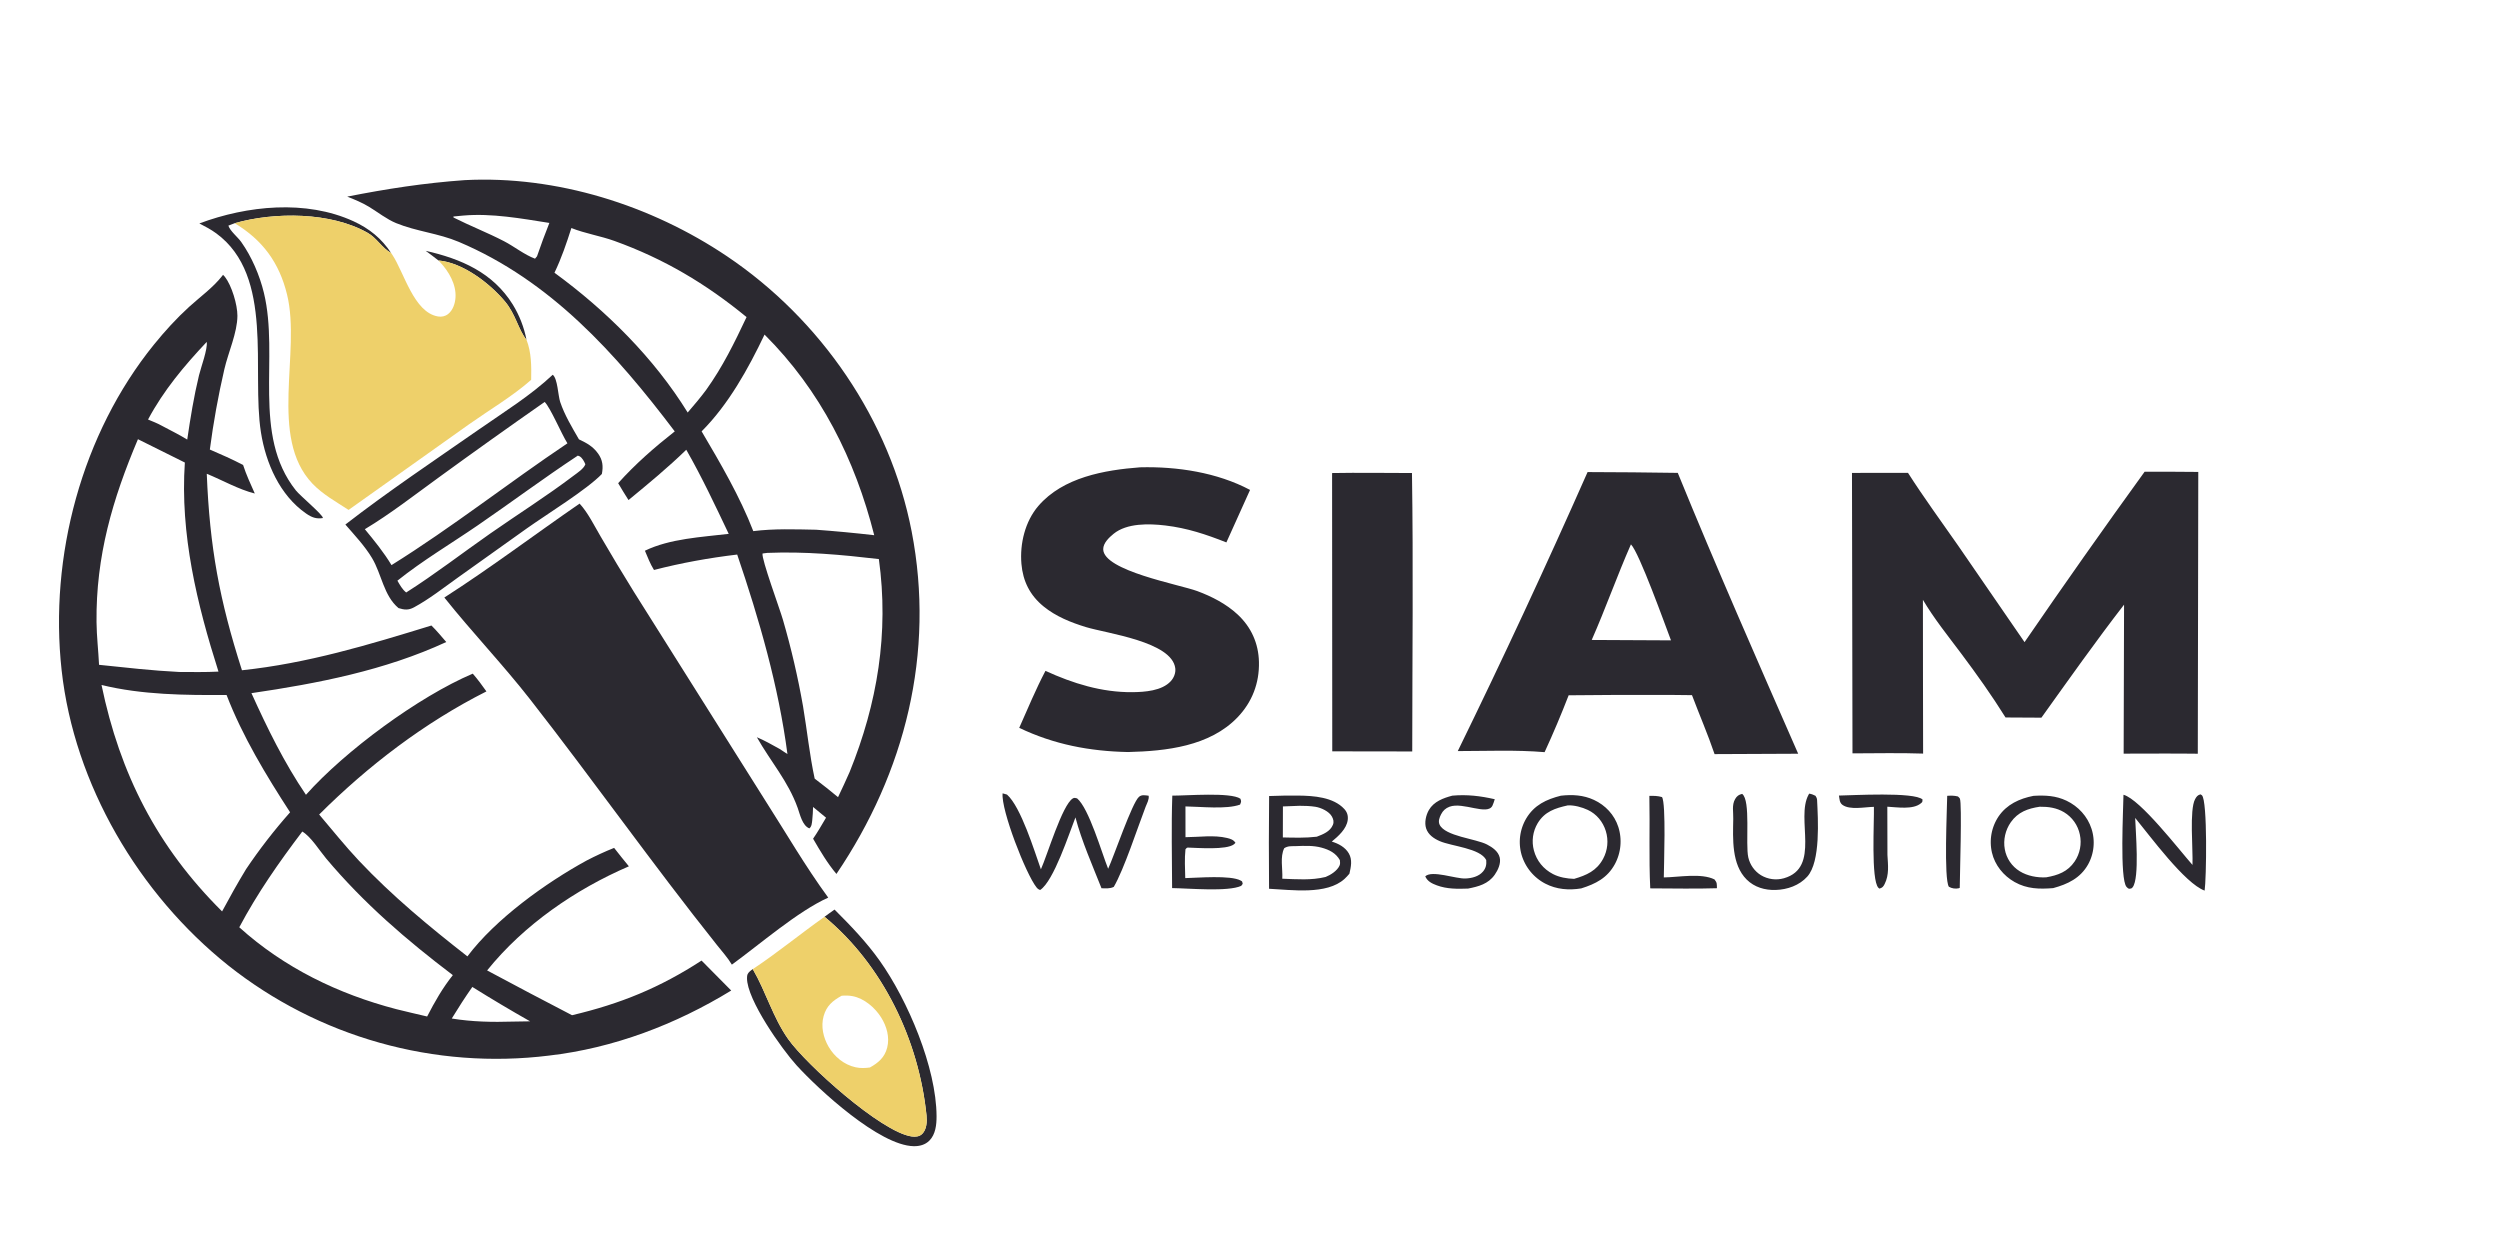   <svg xmlns="http://www.w3.org/2000/svg" width="1021" height="511">
            <clipPath id="a">
              <path d="M0 0h1021v511H0z" />
            </clipPath>
            <g clip-path="url(#a)">
              <path
                fill="#2B2930"
                d="M173.861 102.437c14.418 3.28 27.412 8.844 35.555 21.932q1.019 1.654 1.883 3.395.866 1.74 1.57 3.552t1.244 3.679q.538 1.868.906 3.776c-3.358-4.157-4.389-10.403-8.797-15.664-6.213-7.413-17.208-15.862-27.166-16.732-1.723-1.322-3.431-2.67-5.195-3.938m621.377 222.57c1.573-.088 2.857-.122 4.39.269.262.292.617.522.787.876.927 1.933-.03 31.615-.054 36.453-.136.054-.263.13-.406.161q-.512.113-1.037.13t-1.043-.062-1.014-.254q-.494-.174-.949-.437c-2.079-3.266-.744-31.575-.674-37.136m-121.638.035c1.851-.04 3.375-.037 5.161.481 1.717 2.487.766 27.902.737 32.82 6.04-.096 15.288-1.876 20.7.813 1.124 1.375.929 1.86.996 3.59-9.044.312-18.18.052-27.235.058-.599-12.554-.093-25.189-.36-37.762m77.43-.135c5.242-.08 30.844-1.56 34.145 1.615-.145 1.091.091.88-.653 1.52-3.177 2.728-9.787 1.619-13.737 1.414l.047 19.689c.228 4.097.78 8.09-1.15 11.902-.546 1.08-.939 1.526-2.122 1.86-.138-.11-.292-.203-.414-.33-3.095-3.194-1.671-27.295-1.839-33.058-3.6.038-9.832 1.418-12.865-.83-1.225-.907-1.167-2.406-1.412-3.782m-157.901.036c6.021-.54 11.461.119 17.332 1.457-.29.87-.55 1.856-.961 2.67-2.075 4.097-11.984-1.652-17.505.392-1.597.592-2.699 1.603-3.455 3.11-.643 1.277-1.26 2.8-.609 4.205 2.21 4.753 14.807 5.742 19.364 8.113 2.198 1.143 4.575 2.758 5.194 5.323.568 2.358-.705 5.137-2.037 7.028-2.66 3.779-6.6 4.807-10.88 5.65-4.307.16-8.665.214-12.766-1.318-2.043-.763-3.814-1.618-4.731-3.666 2.692-2.656 12.485 1.056 16.446.87 2.572-.12 5.404-.793 7.142-2.84 1.199-1.412 1.479-2.886 1.317-4.697-2.445-4.86-14.114-5.587-19.024-7.74-2.372-1.04-4.674-2.603-5.522-5.178-.774-2.353-.084-5.414 1.126-7.506 2.013-3.482 5.898-4.899 9.569-5.873m145.744-.827c.992.165 1.686.43 2.581.887.383.585.614 1.061.65 1.775.366 7.695 1.496 25.128-4.009 31.226-3.261 3.613-8.117 5.302-12.897 5.45-4.393.136-8.676-1.09-11.85-4.243-6.227-6.186-5.623-16.668-5.487-24.74.097-2.73-.672-5.673.772-8.15.716-1.23 1.503-1.791 2.86-2.1 3.573 2.641 1.281 20.449 2.51 25.93q.126.559.307 1.103.18.543.413 1.066.233.522.516 1.02.283.497.614.963.331.467.707.898.376.432.792.824.417.393.87.742.452.35.938.652.523.314 1.076.574.552.259 1.127.46.577.202 1.17.345t1.198.222 1.215.1q.61.018 1.218-.026.61-.044 1.21-.15.6-.104 1.188-.27c15.154-4.332 4.73-24.352 10.054-34.106q.126-.227.257-.452m-260.096.817c5.743.028 23.86-1.474 27.817 1.262.424 1.214.34 1.195-.147 2.403-5.58 2.026-16.1.821-22.299.74l.013 12.564c5.478-.022 11.673-.977 16.991.324 1.423.35 2.618.713 3.421 1.983-.21.204-.4.433-.632.611-3.087 2.366-14.781 1.442-18.928 1.323-.507.18-.173.025-.86.693-.418 3.886-.17 7.874-.088 11.778 5.047-.094 18.534-1.292 22.687 1.02.755.418.52.377.779 1.335l-.615.817c-5.419 2.481-21.374.996-28.219.906-.04-12.562-.35-25.207.08-37.759m416.642 28.297c.272-6.197-1.326-22.495 1.077-26.87.567-1.032 1.017-1.625 2.17-1.954.204.129.434.222.61.385 2.342 2.166 1.815 34.442 1.104 38.926-8.041-2.871-22.367-22.388-28.365-29.687.177 5.59 1.863 24.603-1.032 28.329-.489.628-.773.504-1.494.62-.489-.285-.575-.293-1.003-.776-2.83-3.19-1.314-31.85-1.246-37.631 6.853 1.85 22.788 22.555 28.179 28.658m-485.939-29.237 1.787.509c5.699 5.045 11.22 23.136 13.846 30.527 2.621-5.79 8.715-26.324 13.033-28.952.673-.41 1.031-.16 1.748-.024 4.835 4.042 10.036 22.148 12.68 28.746 2.388-5.14 9.791-27.01 12.609-29.388 1.155-.974 2.55-.608 3.935-.444.25 1.523-.669 3.073-1.234 4.51-3.282 8.54-8.818 25.55-13 32.712-1.587.805-3.293.592-5.024.57-3.67-9.28-8.11-19.306-10.637-28.935-2.547 6.43-8.854 26.02-14.415 29.642-.675-.24-1.012-.48-1.466-1.042-4.317-5.355-14.58-31.696-13.862-38.431M81.42 91.252c19.485-7.29 43.545-9.796 62.977-.876 6.424 2.95 11.454 7.02 15.335 12.945-3.75-2.04-5.787-6.063-9.568-8.216-15.065-8.58-38.063-8.586-54.32-3.947l-2.577.993c.709 2.218 3.809 4.647 5.253 6.68 4.287 6.035 7.538 13.639 9.268 20.817 6.334 26.276-5.002 57.884 13.04 80.638 1.707 2.153 11.377 10.24 11.027 11.288-2.703.451-4.592-.294-6.828-1.843-10.76-7.449-16.482-20.61-18.457-33.149-3.968-25.187 5.59-63.795-18.234-81.267-2.18-1.6-4.521-2.827-6.917-4.063m255.322 283.159c1.356-.986 2.7-2 4.087-2.94 6.622 6.612 13.034 13.256 18.462 20.92 11.46 16.182 23.127 43.595 23.201 63.495.012 3.408-.392 7.404-2.933 9.943-1.731 1.73-4.018 2.318-6.41 2.275-13.987-.247-38.759-23.068-47.807-33.003-5.991-6.579-20.368-26.856-20.26-35.677.017-1.353.208-1.829 1.191-2.753.302-.284.817-.635 1.167-.883 5.393 9.258 8.157 19.621 14.428 28.539 7.28 10.35 37.994 38.042 50.454 39.803 1.537.216 3.178.09 4.334-1.078 1.832-1.851 1.986-5.032 1.74-7.462-3.11-30.69-17.78-61.434-41.654-81.179M518.307 325.1c3.966-.16 7.975-.223 11.944-.183 6.2.062 14.323.613 18.774 5.494 1.17 1.284 1.6 2.735 1.388 4.46-.45 3.636-3.866 6.654-6.512 8.831 2.717.81 5.485 2.288 6.954 4.822 1.528 2.633.882 5.497.248 8.289-.632.743-1.268 1.458-1.989 2.118-7.25 6.642-21.753 4.466-30.831 4.038q-.162-18.934.024-37.87m10.976 20.452c-1.809.062-3.236-.155-4.797.846-1.789 3.542-.57 8.463-.796 12.465 5.963.218 11.82.715 17.677-.707 2.076-.818 4.741-2.525 5.694-4.629.366-.808.195-1.384.142-2.247-1.627-2.896-4.338-4.245-7.474-5.103-3.39-.928-6.97-.752-10.446-.625m1.446-16.463-6.783.257-.03 12.663c4.644.102 9.232.248 13.859-.296 2.548-.97 5.458-2.1 6.58-4.835.5-1.222.205-2.296-.404-3.41-1.155-2.11-4.46-3.617-6.732-3.975-2.13-.334-4.338-.406-6.49-.404m106.8-4.133c4.64-.506 9.13-.271 13.431 1.724 4.713 2.187 8.353 6.07 9.965 11.043q.148.467.274.941t.227.954.179.964q.077.485.13.972.052.487.081.977.028.489.032.98.003.49-.018.98t-.066.978q-.046.488-.115.973-.07.486-.164.967-.095.481-.212.957-.119.476-.26.945-.142.47-.308.932-.165.46-.353.914-.188.453-.398.895-.212.443-.444.874c-3.09 5.66-7.875 8.064-13.748 9.906-5.039.825-10.093.431-14.684-1.96q-.432-.225-.853-.472-.42-.247-.828-.515-.407-.268-.8-.556t-.773-.595-.74-.633q-.364-.326-.71-.67-.347-.343-.675-.703t-.639-.737q-.31-.377-.6-.768-.291-.391-.562-.798-.272-.405-.522-.823-.25-.42-.48-.85-.228-.43-.435-.872-.208-.442-.393-.893-.184-.45-.347-.911-.163-.46-.301-.928-.134-.461-.243-.928-.11-.468-.196-.94-.086-.473-.147-.949-.062-.476-.1-.955-.037-.478-.05-.958t-.002-.96.047-.958q.035-.48.095-.955.06-.476.143-.95.084-.473.192-.94.107-.468.239-.93.13-.46.285-.915t.332-.901.377-.883q.2-.436.422-.862.221-.425.464-.84c3.286-5.548 8.264-7.865 14.25-9.368m2.729 3.978c-5.13 1.156-9.358 2.479-12.275 7.28q-.37.619-.675 1.273t-.545 1.334q-.238.682-.408 1.383-.17.7-.268 1.417-.099.714-.125 1.436-.027.72.017 1.44.046.722.163 1.433.118.713.305 1.41c1.12 4.232 3.906 7.62 7.778 9.63 2.613 1.358 5.726 1.879 8.646 1.97 5.049-1.476 9.178-3.269 11.825-8.172q.35-.646.633-1.323t.498-1.38q.214-.7.359-1.42.143-.72.215-1.45.07-.731.07-1.465-.001-.734-.076-1.465-.074-.73-.22-1.449t-.364-1.42c-1.172-3.769-3.746-6.917-7.336-8.61-2.333-1.1-5.63-2.014-8.217-1.852m190.203-3.898c4.748-.288 9.119-.103 13.508 1.99 4.8 2.29 8.572 6.38 10.21 11.467q.145.448.266.903.122.454.22.915.097.46.171.925t.125.933q.05.469.076.938.027.47.03.94.002.472-.02.942-.02.47-.066.94-.045.467-.115.932-.069.466-.163.927-.092.463-.209.919t-.255.905q-.14.449-.302.891-.163.442-.347.875-.185.434-.391.856-.207.423-.434.835c-3.158 5.592-8.327 8.041-14.251 9.65-5.602.45-10.686.36-15.746-2.485-4.552-2.559-8.071-6.906-9.264-12.033q-.108-.47-.192-.942-.085-.475-.145-.952-.06-.478-.095-.957-.035-.48-.046-.96-.012-.482.002-.963.013-.481.05-.961.039-.48.101-.956.062-.478.149-.951t.197-.942.245-.93.292-.917q.157-.454.338-.9.18-.446.383-.882.203-.437.427-.862.226-.425.472-.838t.514-.814c3.384-4.967 8.555-7.314 14.266-8.438m2.554 4.443c-4.818.726-8.87 2.154-11.802 6.337-2.204 3.145-3.15 7.207-2.459 10.997q.12.693.313 1.369.193.675.456 1.327t.594 1.272.725 1.201.848 1.118.962 1.022 1.063.913q.558.43 1.156.797c3.103 1.93 7.179 2.686 10.796 2.479 4.762-.82 8.8-2.278 11.638-6.486q.4-.596.738-1.23.338-.633.611-1.296.273-.665.479-1.353t.34-1.392q.136-.706.201-1.42.065-.716.058-1.434-.008-.717-.087-1.43-.079-.714-.228-1.417-.145-.706-.361-1.393t-.503-1.349-.64-1.29-.768-1.216q-.417-.588-.892-1.13-.474-.541-1.003-1.03-.528-.49-1.104-.923t-1.193-.803c-3.107-1.837-6.394-2.275-9.938-2.24"
              />
              <path
                fill="#EED06A"
                d="M336.741 374.411c23.874 19.745 38.543 50.489 41.654 81.179.246 2.43.092 5.61-1.74 7.462-1.156 1.168-2.797 1.294-4.334 1.078-12.46-1.76-43.174-29.454-50.454-39.803-6.271-8.918-9.035-19.28-14.428-28.54 10.085-6.674 19.422-14.406 29.302-21.376m6.989 32.253c-3.68 2.025-6.19 4.13-7.363 8.317-1.18 4.214-.139 8.78 2.022 12.497 2.38 4.096 6.349 7.38 11.031 8.4 2 .434 3.842.357 5.853.087 3.456-1.923 6.026-4.119 7.05-8.104 1.09-4.242-.194-8.718-2.47-12.342-2.505-3.99-6.901-7.779-11.638-8.684-1.451-.278-3.02-.315-4.485-.17"
              />
              <path
                fill="#2B2930"
                d="M544.026 193.19c10.86-.196 21.758-.014 32.622-.006.577 37.87.13 75.832.11 113.71l-32.663-.05zM225.74 153.052c2.008 1.563 2.16 8.499 3.039 11.107 1.826 5.42 4.816 10.335 7.656 15.265 3.192 1.528 5.707 2.857 7.823 5.81 1.904 2.654 2.147 5.21 1.542 8.34-6.033 6.309-22.636 16.54-30.661 22.238l-28.264 20.154c-5.741 4.097-11.59 8.715-17.802 12.074-2.247 1.215-3.952 1.048-6.323.3-6.06-5.065-6.876-13.856-10.814-20.429-2.978-4.968-7.11-9.322-10.886-13.691 17.62-13.634 36.454-26.243 54.759-38.979 10.186-7.088 20.85-13.681 29.93-22.19m-3.296 11.104q-21.77 15.197-43.238 30.819c-9.885 7.16-19.74 14.878-30.206 21.152 3.887 4.705 7.733 9.425 10.89 14.668 24.825-15.475 47.615-33.481 71.848-49.74-2.534-4.036-6.85-14.392-9.294-16.9m13.537 21.923c-13.85 9.142-27.13 19.05-40.805 28.435-10.875 7.463-22.592 14.404-32.878 22.643 1.058 1.794 1.936 3.492 3.584 4.822 11.732-7.443 22.911-16.096 34.315-24.063 11.292-7.889 23.082-15.315 34.05-23.63 1.578-1.195 4.145-2.817 4.816-4.671-.481-1.13-1.254-2.669-2.4-3.282-.214-.113-.455-.17-.682-.254m229.664 4.775c15.085-.379 31.423 2.094 44.878 9.235l-9.67 21.44c-8.302-3.282-15.995-5.857-24.912-6.915-6.677-.792-15.731-1.032-21.171 3.415-1.782 1.458-4.226 3.74-4.215 6.261.036 8.832 31.128 14.41 38.446 17.128 5.908 2.193 11.758 5.193 16.412 9.509 5.58 5.175 8.563 11.809 8.743 19.433.204 8.611-2.787 16.398-8.744 22.606-11.387 11.866-29.18 13.79-44.714 14.172-15.68-.313-30.242-3.093-44.447-9.88 3.472-7.78 6.748-15.74 10.721-23.274 11.202 5.142 23.005 8.81 35.436 8.702 5.071-.044 12.09-.518 15.727-4.47 1.288-1.399 2.092-3.386 1.846-5.309-1.394-10.89-27.96-14.19-36.5-16.803-6.14-1.88-12.276-4.343-17.298-8.444-5.55-4.53-8.429-10.29-9.032-17.38-.699-8.21 1.488-17.339 6.93-23.663 10.07-11.697 27.02-14.657 41.564-15.763"
              />
              <path
                fill="#EED06A"
                d="M95.844 91.158c16.257-4.64 39.255-4.633 54.32 3.947 3.78 2.153 5.818 6.176 9.568 8.216l.45.668c4.868 7.266 8.774 23.582 18.685 25.254 1.493.252 2.936-.043 4.14-.995 1.981-1.567 2.859-4.305 3.02-6.739.355-5.367-2.753-10.673-6.323-14.462-.213-.227-.433-.449-.648-.672 9.958.87 20.953 9.319 27.166 16.732 4.408 5.26 5.439 11.507 8.797 15.664 2.043 5.133 2.013 10.921 1.91 16.35-7.52 6.657-16.932 12.203-25.19 18.034l-49.383 35.095c-5.04-3.292-10.61-6.368-14.786-10.767-17.925-18.892-4.594-53.563-10.325-77.132-3.177-13.075-9.97-22.294-21.401-29.193"
              />
              <path
                fill="#2B2930"
                d="M648.368 192.795q18.419.045 36.834.331c15.693 38.462 32.509 76.647 49.176 114.699l-34.147.154c-2.76-8.139-6.195-16.036-9.222-24.079l-8.942-.095q-20.715-.087-41.429.152-4.547 11.767-9.823 23.225c-11.67-.982-23.744-.447-35.46-.441q27.601-56.463 53.013-113.946m17.709 29.519c-5.668 12.88-10.356 26.204-16.018 39.045l17.604.09 14.769.074c-2.509-6.594-12.948-35.758-16.355-39.209m209.787-29.661q10.958-.027 21.915.088l-.198 115.082c-10.09-.132-20.191-.03-30.282-.03l.168-60.846c-11.637 15.045-22.68 30.689-33.754 46.153l-14.652-.082c-5.638-9.032-11.76-17.639-18.14-26.155-5.34-7.13-11.065-14.225-15.6-21.901l.025 31.622.053 31.183c-9.585-.338-19.251-.103-28.844-.092l-.206-114.54 22.881-.006c6.466 10.118 13.592 19.822 20.45 29.677l27.145 39.445q24.084-35.107 49.04-69.598m-639.164 13.019c3.414 3.658 6.055 9.133 8.61 13.455q6.584 11.325 13.49 22.456l53.723 85.331c8.517 13.305 16.381 26.915 25.726 39.674-12.49 5.624-27.807 18.977-39.36 27.372-1.676-2.842-4.11-5.5-6.16-8.103-26.132-32.788-50.376-67.138-76.19-100.184-11.21-14.35-23.737-27.422-35.075-41.642 18.84-12.083 36.813-25.656 55.236-38.36"
              />
              <path
                fill="#2B2930"
                d="M189.738 73.567c37.595-1.95 76.118 10.21 107.162 31.09 38.319 25.774 66.614 66.872 75.423 112.407 9.598 49.617-2.645 98.355-30.726 139.854-3.682-4.36-6.686-9.457-9.529-14.392 1.91-2.768 3.574-5.698 5.287-8.588l-5.3-4.376c-.085 1.777-.107 3.608-.33 5.37-.16 1.248-.185 2.559-1.171 3.377-2.875-1.073-3.851-5.75-4.78-8.35-3.92-10.965-11.053-18.915-16.67-28.875 3.198 1.34 6.192 3.067 9.222 4.742l3.264 2.138c-3.63-27.756-11.532-55.048-20.522-81.485-11.525 1.382-22.745 3.395-33.984 6.298-1.536-2.466-2.582-5.19-3.705-7.86 10.147-4.938 23.179-5.572 34.228-6.893-5.564-11.682-10.907-23.102-17.34-34.343-7.49 7.284-15.526 13.912-23.59 20.546-1.476-2.24-2.823-4.603-4.223-6.894 6.919-7.748 14.95-14.745 23.111-21.153-24.105-31.845-50.622-61.475-88.185-77.394-8.313-3.523-17.33-4.268-25.593-7.661-3.883-1.594-7.48-4.477-11.072-6.66-2.833-1.72-5.838-2.943-8.91-4.168 16.136-3.188 31.509-5.562 47.933-6.73m122.498 63.077c-6.651 13.951-14.721 28.538-25.698 39.524 7.65 12.97 15.665 26.668 21.099 40.745 8.532-1.063 17.109-.741 25.683-.57q11.878.872 23.71 2.237c-7.84-30.977-21.929-59.15-44.794-81.936m1.12 89.158-1.934.244c-.518 2.183 7.089 22.738 8.338 27.123q5.066 17.422 8.198 35.295c1.653 9.806 2.655 19.802 4.747 29.52q4.854 3.685 9.545 7.574c1.589-3.414 3.26-6.815 4.736-10.278 11.346-28.046 16.109-56.736 11.937-86.954-15.283-1.783-30.155-3.15-45.568-2.524m-80.01-132.677c-1.977 6.209-4.074 12.378-6.904 18.26 21.066 15.397 40.625 34.767 54.405 57.091 2.584-2.998 5.12-5.993 7.489-9.165 6.813-9.492 11.597-19.32 16.553-29.811-16.563-13.617-33.759-23.828-53.961-31.103-5.732-2.063-11.97-3.026-17.583-5.272m-44.092-5.096-4.097.392.048.408c6.798 3.435 13.922 6.196 20.671 9.696 4.117 2.136 8.343 5.54 12.624 7.12l.812-.969q2.36-6.876 5.05-13.632c-11.397-1.798-23.558-4.017-35.108-3.015m-98.164 24.202c.383.39.463.446.772.843 2.762 3.549 5.118 11.374 5.095 15.902-.037 6.896-3.746 14.968-5.33 21.8Q87.87 167.04 85.7 183.591c4.602 1.979 9.133 3.981 13.579 6.298 1.293 4.006 3.07 7.818 4.776 11.66-6.72-1.7-13.188-5.437-19.612-8.062 1.204 30.072 5.179 51.581 14.37 80.247 26.78-2.827 51.752-10.391 77.377-18.276 2.157 2.096 4.087 4.476 6.068 6.743-25.013 11.576-52.488 16.917-79.572 20.884 6.516 14.379 13.384 28.423 22.264 41.51 15.925-17.886 45.932-40.032 68.13-49.478 2.019 2.326 3.8 4.74 5.574 7.255-25.283 12.756-48.3 30.321-68.306 50.276 5.371 6.308 10.521 12.786 16.205 18.821 13.571 14.407 28.766 26.959 44.339 39.117 11.441-15.243 32.032-30.057 48.7-39.158 3.686-1.91 7.362-3.618 11.217-5.155 1.948 2.554 4.008 5.03 6.027 7.529-21.82 9.41-42.898 23.881-57.897 42.523q17.275 9.27 34.682 18.289c19.827-4.692 35.765-11.195 52.892-22.316l12.112 12.236c-22.616 13.841-48.04 23.537-74.445 26.57q-2.165.267-4.337.48t-4.348.372-4.355.263q-2.18.105-4.362.156-2.181.05-4.364.048-2.181-.003-4.363-.06-2.182-.058-4.36-.169-2.18-.111-4.355-.276t-4.348-.384q-2.17-.22-4.335-.492-2.166-.273-4.323-.6t-4.307-.706q-2.148-.38-4.287-.812t-4.265-.92q-2.128-.486-4.243-1.023-2.115-.54-4.216-1.13t-4.186-1.233-4.154-1.336-4.12-1.44q-2.052-.744-4.084-1.54t-4.044-1.641q-2.011-.846-4.002-1.742-1.99-.895-3.958-1.84-1.967-.943-3.911-1.936t-3.862-2.033-3.81-2.13q-1.892-1.087-3.758-2.222-1.864-1.135-3.7-2.315-1.835-1.18-3.642-2.406-1.806-1.225-3.581-2.496-1.776-1.27-3.52-2.583t-3.453-2.67C56.723 365.15 30.325 320.435 25.17 273.745c-5.131-46.477 8.211-96.593 37.716-133.03 4.396-5.428 9.201-10.708 14.37-15.41 4.461-4.055 9.81-7.896 13.504-12.636q.166-.218.328-.438M41.46 279.74c7.54 36.39 22.726 66.146 49.24 92.478 3.14-5.834 6.345-11.585 9.788-17.245q8.22-12.216 17.988-23.232c-9.81-15.124-19.443-31.021-25.945-47.908-16.893.102-34.561-.036-51.071-4.093m14.879-100.367c-10.395 24.536-17.195 47.759-16.92 74.679.06 5.85.75 11.63 1.03 17.459 10.873 1.135 21.748 2.377 32.67 2.92 5.37.03 10.742.12 16.106-.149-8.785-27.59-15.71-56.176-13.736-85.382zm67.12 160.227c-9.568 12.624-18.287 25.077-25.738 39.099 18.286 16.52 40.433 27.266 64.162 33.45 4.185 1.003 8.364 2.049 12.563 2.99 3.074-5.973 6.287-11.622 10.49-16.896-18.92-14.34-36.392-29.37-51.71-47.601-2.678-3.185-6.221-8.945-9.767-11.042M84.424 139.638c-9.19 9.77-17.611 19.79-23.964 31.699 1.855.776 3.76 1.496 5.517 2.479 3.492 1.871 7.116 3.638 10.491 5.707 1.3-8.83 2.703-17.573 4.807-26.25.788-3.256 3.596-10.736 3.149-13.635M192.9 403.069c-2.961 4.219-5.715 8.494-8.397 12.892 8.305 1.362 16.608 1.524 25.006 1.259l6.978-.11q-11.943-6.768-23.587-14.04"
              />
            </g>
          </svg>